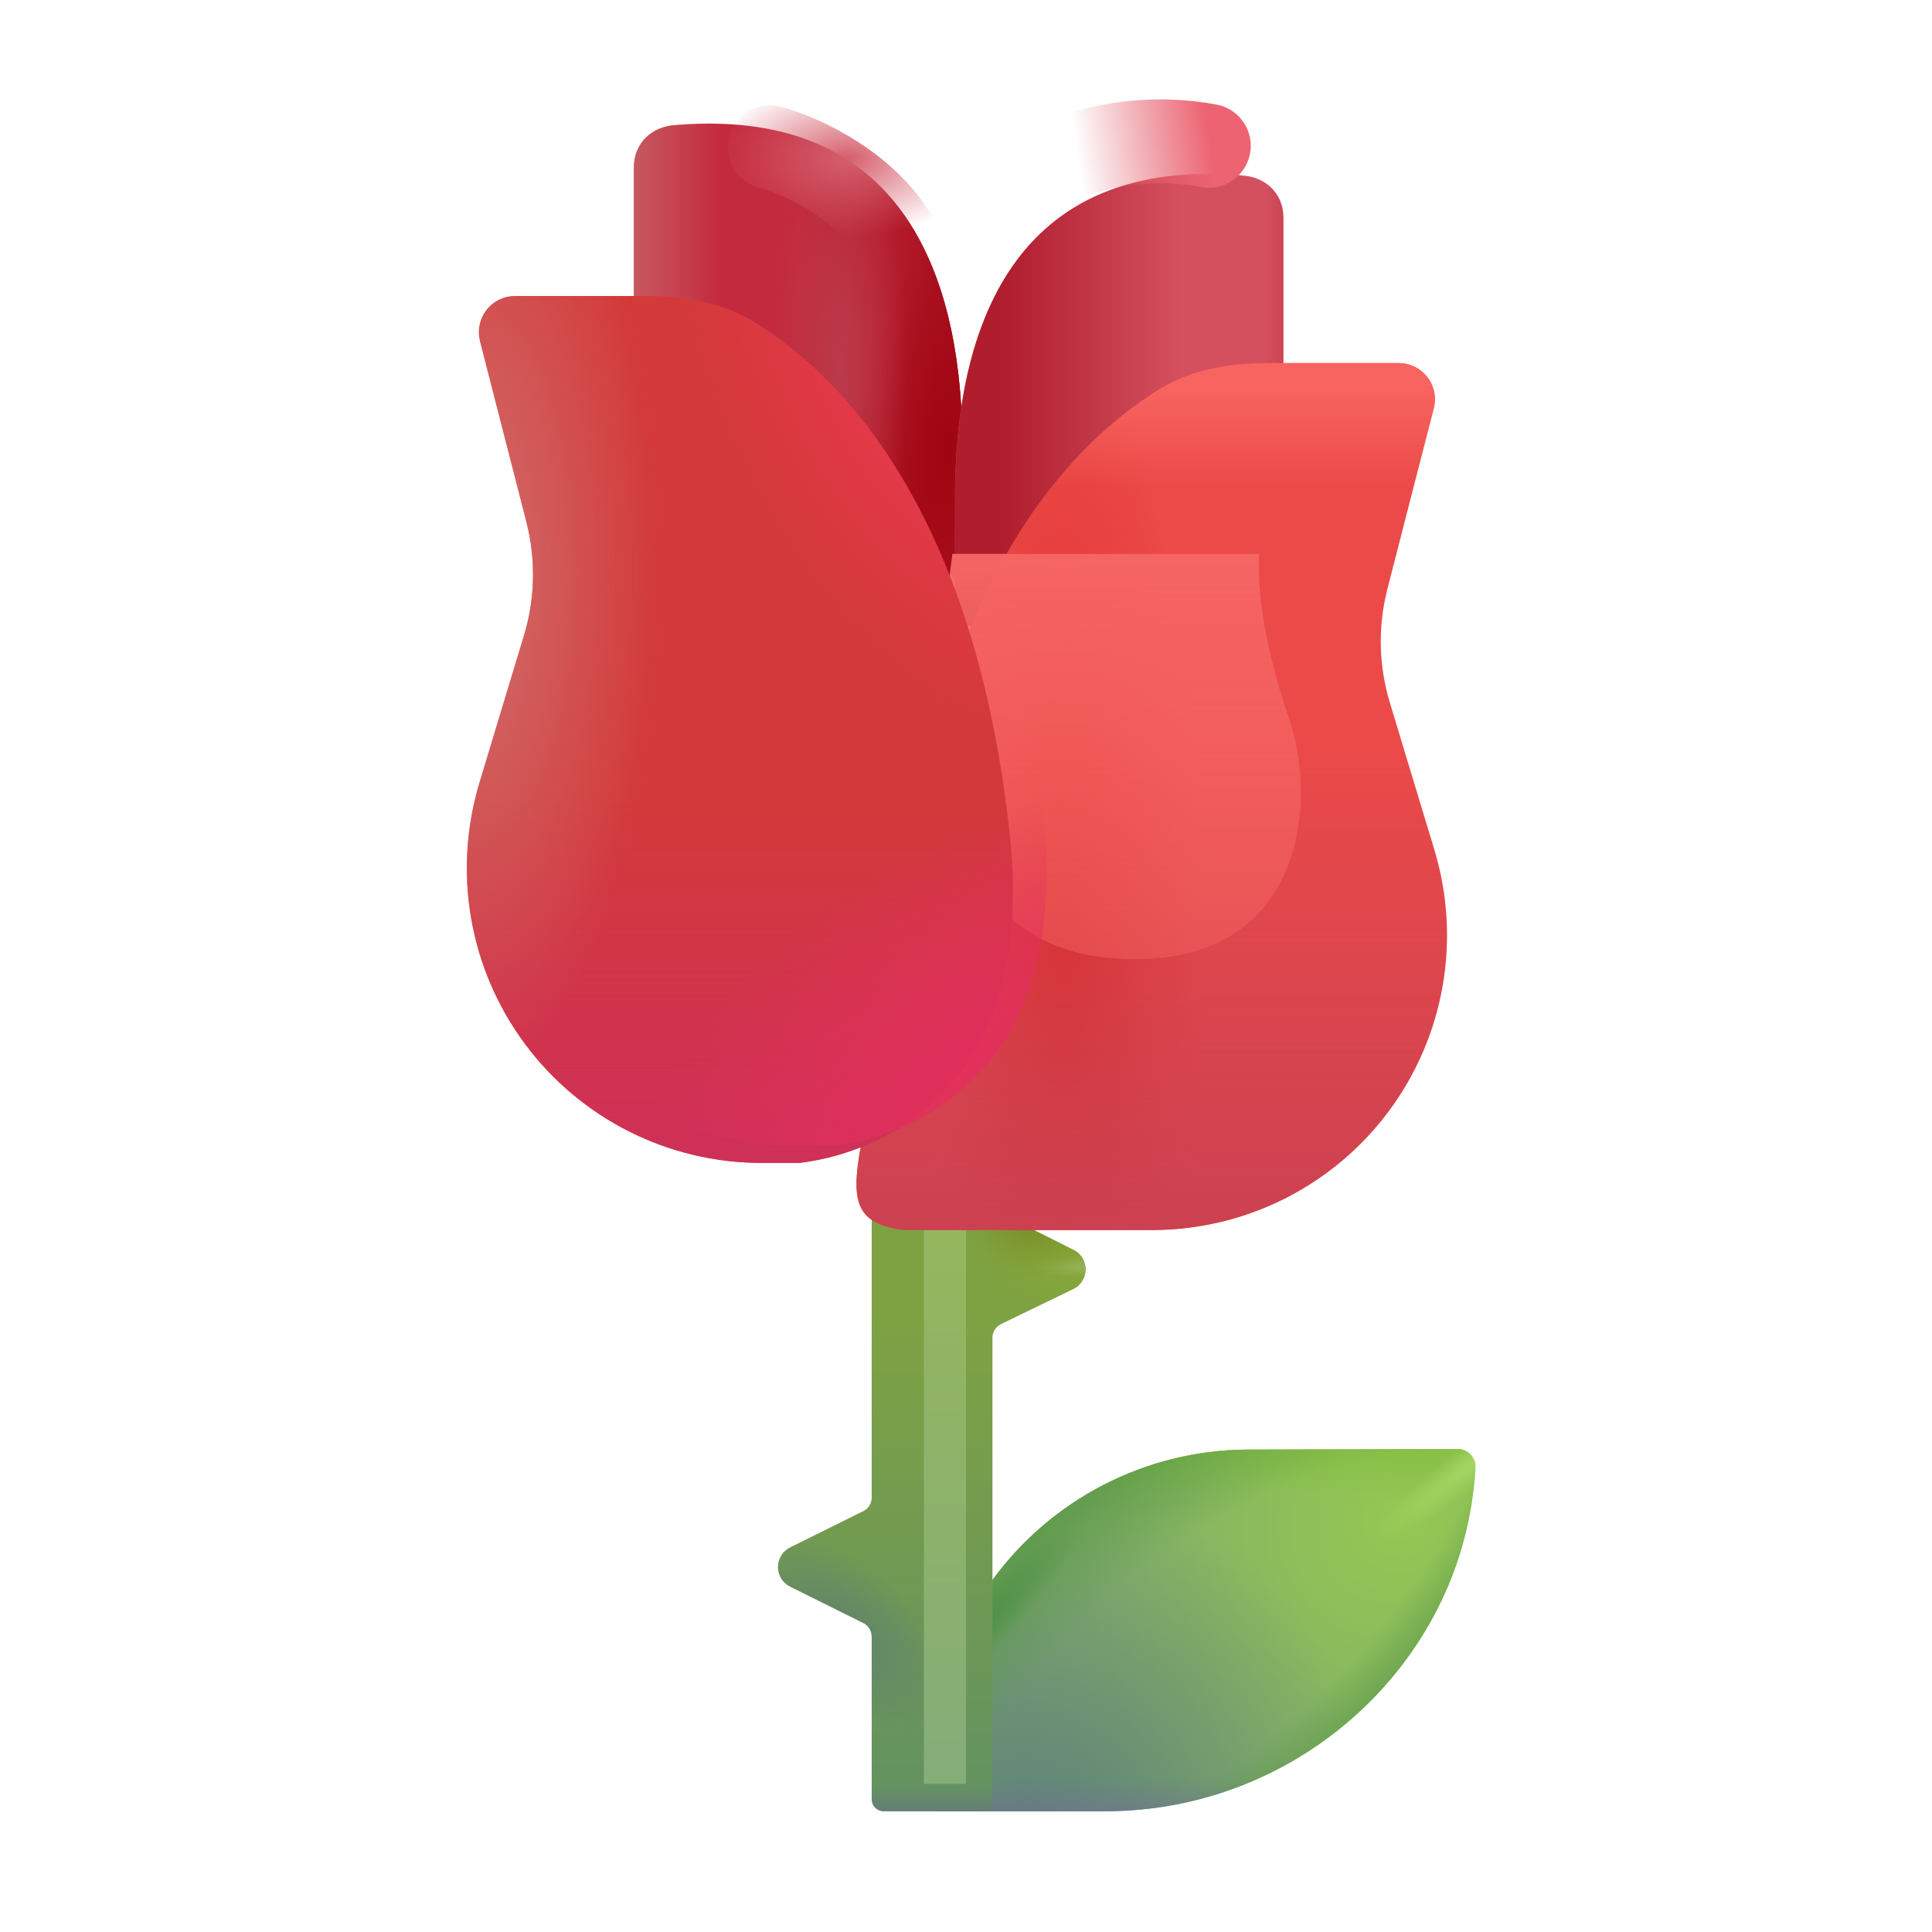 <svg width="90" height="90" viewBox="0 0 90 90" fill="none" xmlns="http://www.w3.org/2000/svg">
<g clip-path="url(#clip0_794_4658)">
<path d="M46.232 73.6L43.594 84.375H51.48C60.694 84.375 68.251 77.217 68.729 68.4C68.738 68.284 68.723 68.168 68.684 68.058C68.646 67.949 68.585 67.848 68.506 67.764C68.426 67.679 68.33 67.612 68.223 67.566C68.117 67.521 68.001 67.498 67.885 67.5L58.025 67.528C55.722 67.553 53.457 68.115 51.409 69.169C49.361 70.224 47.59 71.741 46.232 73.6Z" fill="url(#paint0_radial_794_4658)"/>
<path d="M46.232 73.6L43.594 84.375H51.48C60.694 84.375 68.251 77.217 68.729 68.4C68.738 68.284 68.723 68.168 68.684 68.058C68.646 67.949 68.585 67.848 68.506 67.764C68.426 67.679 68.33 67.612 68.223 67.566C68.117 67.521 68.001 67.498 67.885 67.5L58.025 67.528C55.722 67.553 53.457 68.115 51.409 69.169C49.361 70.224 47.59 71.741 46.232 73.6Z" fill="url(#paint1_radial_794_4658)"/>
<path d="M46.232 73.6L43.594 84.375H51.48C60.694 84.375 68.251 77.217 68.729 68.4C68.738 68.284 68.723 68.168 68.684 68.058C68.646 67.949 68.585 67.848 68.506 67.764C68.426 67.679 68.33 67.612 68.223 67.566C68.117 67.521 68.001 67.498 67.885 67.5L58.025 67.528C55.722 67.553 53.457 68.115 51.409 69.169C49.361 70.224 47.59 71.741 46.232 73.6Z" fill="url(#paint2_linear_794_4658)"/>
<path d="M46.232 73.6L43.594 84.375H51.48C60.694 84.375 68.251 77.217 68.729 68.4C68.738 68.284 68.723 68.168 68.684 68.058C68.646 67.949 68.585 67.848 68.506 67.764C68.426 67.679 68.33 67.612 68.223 67.566C68.117 67.521 68.001 67.498 67.885 67.5L58.025 67.528C55.722 67.553 53.457 68.115 51.409 69.169C49.361 70.224 47.59 71.741 46.232 73.6Z" fill="url(#paint3_linear_794_4658)"/>
<path d="M46.232 73.6L43.594 84.375H51.48C60.694 84.375 68.251 77.217 68.729 68.4C68.738 68.284 68.723 68.168 68.684 68.058C68.646 67.949 68.585 67.848 68.506 67.764C68.426 67.679 68.33 67.612 68.223 67.566C68.117 67.521 68.001 67.498 67.885 67.5L58.025 67.528C55.722 67.553 53.457 68.115 51.409 69.169C49.361 70.224 47.59 71.741 46.232 73.6Z" fill="url(#paint4_radial_794_4658)"/>
<path d="M46.232 73.6L43.594 84.375H51.48C60.694 84.375 68.251 77.217 68.729 68.4C68.738 68.284 68.723 68.168 68.684 68.058C68.646 67.949 68.585 67.848 68.506 67.764C68.426 67.679 68.33 67.612 68.223 67.566C68.117 67.521 68.001 67.498 67.885 67.5L58.025 67.528C55.722 67.553 53.457 68.115 51.409 69.169C49.361 70.224 47.59 71.741 46.232 73.6Z" fill="url(#paint5_radial_794_4658)"/>
<path d="M46.232 73.6L43.594 84.375H51.48C60.694 84.375 68.251 77.217 68.729 68.4C68.738 68.284 68.723 68.168 68.684 68.058C68.646 67.949 68.585 67.848 68.506 67.764C68.426 67.679 68.33 67.612 68.223 67.566C68.117 67.521 68.001 67.498 67.885 67.5L58.025 67.528C55.722 67.553 53.457 68.115 51.409 69.169C49.361 70.224 47.59 71.741 46.232 73.6Z" fill="url(#paint6_radial_794_4658)"/>
<path d="M46.232 73.6L43.594 84.375H51.48C60.694 84.375 68.251 77.217 68.729 68.4C68.738 68.284 68.723 68.168 68.684 68.058C68.646 67.949 68.585 67.848 68.506 67.764C68.426 67.679 68.33 67.612 68.223 67.566C68.117 67.521 68.001 67.498 67.885 67.5L58.025 67.528C55.722 67.553 53.457 68.115 51.409 69.169C49.361 70.224 47.59 71.741 46.232 73.6Z" fill="url(#paint7_radial_794_4658)"/>
<path d="M46.232 83.812C46.232 83.962 46.173 84.105 46.067 84.21C45.962 84.316 45.819 84.375 45.669 84.375H41.169C41.02 84.375 40.877 84.316 40.772 84.21C40.666 84.105 40.607 83.962 40.607 83.812V76.233C40.607 76.101 40.569 75.973 40.5 75.861C40.43 75.75 40.331 75.66 40.213 75.603L36.81 73.912C36.639 73.829 36.495 73.698 36.394 73.537C36.294 73.375 36.24 73.189 36.24 72.998C36.24 72.808 36.294 72.621 36.394 72.46C36.495 72.298 36.639 72.168 36.81 72.084L40.213 70.394C40.331 70.336 40.43 70.246 40.5 70.135C40.569 70.024 40.607 69.895 40.607 69.764V51.272H46.232V55.898C46.232 56.029 46.268 56.157 46.336 56.269C46.405 56.38 46.503 56.47 46.62 56.528L49.998 58.219C50.757 58.584 50.757 59.681 49.998 60.047L46.626 61.684C46.507 61.742 46.408 61.832 46.338 61.944C46.268 62.055 46.232 62.185 46.232 62.316V83.812Z" fill="url(#paint8_linear_794_4658)"/>
<path d="M46.232 83.812C46.232 83.962 46.173 84.105 46.067 84.21C45.962 84.316 45.819 84.375 45.669 84.375H41.169C41.02 84.375 40.877 84.316 40.772 84.21C40.666 84.105 40.607 83.962 40.607 83.812V76.233C40.607 76.101 40.569 75.973 40.5 75.861C40.43 75.75 40.331 75.66 40.213 75.603L36.81 73.912C36.639 73.829 36.495 73.698 36.394 73.537C36.294 73.375 36.24 73.189 36.24 72.998C36.24 72.808 36.294 72.621 36.394 72.46C36.495 72.298 36.639 72.168 36.81 72.084L40.213 70.394C40.331 70.336 40.43 70.246 40.5 70.135C40.569 70.024 40.607 69.895 40.607 69.764V51.272H46.232V55.898C46.232 56.029 46.268 56.157 46.336 56.269C46.405 56.38 46.503 56.47 46.62 56.528L49.998 58.219C50.757 58.584 50.757 59.681 49.998 60.047L46.626 61.684C46.507 61.742 46.408 61.832 46.338 61.944C46.268 62.055 46.232 62.185 46.232 62.316V83.812Z" fill="url(#paint9_radial_794_4658)"/>
<path d="M46.232 83.812C46.232 83.962 46.173 84.105 46.067 84.21C45.962 84.316 45.819 84.375 45.669 84.375H41.169C41.02 84.375 40.877 84.316 40.772 84.21C40.666 84.105 40.607 83.962 40.607 83.812V76.233C40.607 76.101 40.569 75.973 40.5 75.861C40.43 75.75 40.331 75.66 40.213 75.603L36.81 73.912C36.639 73.829 36.495 73.698 36.394 73.537C36.294 73.375 36.24 73.189 36.24 72.998C36.24 72.808 36.294 72.621 36.394 72.46C36.495 72.298 36.639 72.168 36.81 72.084L40.213 70.394C40.331 70.336 40.43 70.246 40.5 70.135C40.569 70.024 40.607 69.895 40.607 69.764V51.272H46.232V55.898C46.232 56.029 46.268 56.157 46.336 56.269C46.405 56.38 46.503 56.47 46.62 56.528L49.998 58.219C50.757 58.584 50.757 59.681 49.998 60.047L46.626 61.684C46.507 61.742 46.408 61.832 46.338 61.944C46.268 62.055 46.232 62.185 46.232 62.316V83.812Z" fill="url(#paint10_radial_794_4658)"/>
<path d="M46.232 83.812C46.232 83.962 46.173 84.105 46.067 84.21C45.962 84.316 45.819 84.375 45.669 84.375H41.169C41.02 84.375 40.877 84.316 40.772 84.21C40.666 84.105 40.607 83.962 40.607 83.812V76.233C40.607 76.101 40.569 75.973 40.5 75.861C40.43 75.75 40.331 75.66 40.213 75.603L36.81 73.912C36.639 73.829 36.495 73.698 36.394 73.537C36.294 73.375 36.24 73.189 36.24 72.998C36.24 72.808 36.294 72.621 36.394 72.46C36.495 72.298 36.639 72.168 36.81 72.084L40.213 70.394C40.331 70.336 40.43 70.246 40.5 70.135C40.569 70.024 40.607 69.895 40.607 69.764V51.272H46.232V55.898C46.232 56.029 46.268 56.157 46.336 56.269C46.405 56.38 46.503 56.47 46.62 56.528L49.998 58.219C50.757 58.584 50.757 59.681 49.998 60.047L46.626 61.684C46.507 61.742 46.408 61.832 46.338 61.944C46.268 62.055 46.232 62.185 46.232 62.316V83.812Z" fill="url(#paint11_radial_794_4658)"/>
<path d="M46.232 83.812C46.232 83.962 46.173 84.105 46.067 84.21C45.962 84.316 45.819 84.375 45.669 84.375H41.169C41.02 84.375 40.877 84.316 40.772 84.21C40.666 84.105 40.607 83.962 40.607 83.812V76.233C40.607 76.101 40.569 75.973 40.5 75.861C40.43 75.75 40.331 75.66 40.213 75.603L36.81 73.912C36.639 73.829 36.495 73.698 36.394 73.537C36.294 73.375 36.24 73.189 36.24 72.998C36.24 72.808 36.294 72.621 36.394 72.46C36.495 72.298 36.639 72.168 36.81 72.084L40.213 70.394C40.331 70.336 40.43 70.246 40.5 70.135C40.569 70.024 40.607 69.895 40.607 69.764V51.272H46.232V55.898C46.232 56.029 46.268 56.157 46.336 56.269C46.405 56.38 46.503 56.47 46.62 56.528L49.998 58.219C50.757 58.584 50.757 59.681 49.998 60.047L46.626 61.684C46.507 61.742 46.408 61.832 46.338 61.944C46.268 62.055 46.232 62.185 46.232 62.316V83.812Z" fill="url(#paint12_radial_794_4658)"/>
<path d="M46.232 83.812C46.232 83.962 46.173 84.105 46.067 84.21C45.962 84.316 45.819 84.375 45.669 84.375H41.169C41.02 84.375 40.877 84.316 40.772 84.21C40.666 84.105 40.607 83.962 40.607 83.812V76.233C40.607 76.101 40.569 75.973 40.5 75.861C40.43 75.75 40.331 75.66 40.213 75.603L36.81 73.912C36.639 73.829 36.495 73.698 36.394 73.537C36.294 73.375 36.24 73.189 36.24 72.998C36.24 72.808 36.294 72.621 36.394 72.46C36.495 72.298 36.639 72.168 36.81 72.084L40.213 70.394C40.331 70.336 40.43 70.246 40.5 70.135C40.569 70.024 40.607 69.895 40.607 69.764V51.272H46.232V55.898C46.232 56.029 46.268 56.157 46.336 56.269C46.405 56.38 46.503 56.47 46.62 56.528L49.998 58.219C50.757 58.584 50.757 59.681 49.998 60.047L46.626 61.684C46.507 61.742 46.408 61.832 46.338 61.944C46.268 62.055 46.232 62.185 46.232 62.316V83.812Z" fill="url(#paint13_radial_794_4658)"/>
<path d="M46.232 83.812C46.232 83.962 46.173 84.105 46.067 84.21C45.962 84.316 45.819 84.375 45.669 84.375H41.169C41.02 84.375 40.877 84.316 40.772 84.21C40.666 84.105 40.607 83.962 40.607 83.812V76.233C40.607 76.101 40.569 75.973 40.5 75.861C40.43 75.75 40.331 75.66 40.213 75.603L36.81 73.912C36.639 73.829 36.495 73.698 36.394 73.537C36.294 73.375 36.24 73.189 36.24 72.998C36.24 72.808 36.294 72.621 36.394 72.46C36.495 72.298 36.639 72.168 36.81 72.084L40.213 70.394C40.331 70.336 40.43 70.246 40.5 70.135C40.569 70.024 40.607 69.895 40.607 69.764V51.272H46.232V55.898C46.232 56.029 46.268 56.157 46.336 56.269C46.405 56.38 46.503 56.47 46.62 56.528L49.998 58.219C50.757 58.584 50.757 59.681 49.998 60.047L46.626 61.684C46.507 61.742 46.408 61.832 46.338 61.944C46.268 62.055 46.232 62.185 46.232 62.316V83.812Z" fill="url(#paint14_linear_794_4658)"/>
<g filter="url(#filter0_f_794_4658)">
<path d="M43.04 52.47H45V83.101H43.04V52.47Z" fill="url(#paint15_linear_794_4658)"/>
</g>
<path d="M31.528 5.822C42.632 4.922 44.831 13.775 44.831 20.812V26.806H29.531V7.793C29.531 6.654 30.386 5.864 31.523 5.825L31.528 5.822Z" fill="#C42A3D"/>
<path d="M31.528 5.822C42.632 4.922 44.831 13.775 44.831 20.812V26.806H29.531V7.793C29.531 6.654 30.386 5.864 31.523 5.825L31.528 5.822Z" fill="url(#paint16_linear_794_4658)"/>
<path d="M31.528 5.822C42.632 4.922 44.831 13.775 44.831 20.812V26.806H29.531V7.793C29.531 6.654 30.386 5.864 31.523 5.825L31.528 5.822Z" fill="url(#paint17_radial_794_4658)"/>
<path d="M31.528 5.822C42.632 4.922 44.831 13.775 44.831 20.812V26.806H29.531V7.793C29.531 6.654 30.386 5.864 31.523 5.825L31.528 5.822Z" fill="url(#paint18_linear_794_4658)"/>
<path d="M31.528 5.822C42.632 4.922 44.831 13.775 44.831 20.812V26.806H29.531V7.793C29.531 6.654 30.386 5.864 31.523 5.825L31.528 5.822Z" fill="url(#paint19_radial_794_4658)"/>
<g filter="url(#filter1_d_794_4658)">
<path d="M55.449 5.822C44.345 4.922 42.145 13.775 42.145 20.812V26.806H57.443V7.793C57.443 6.654 56.585 5.864 55.449 5.825V5.822Z" fill="#D4505F"/>
<path d="M55.449 5.822C44.345 4.922 42.145 13.775 42.145 20.812V26.806H57.443V7.793C57.443 6.654 56.585 5.864 55.449 5.825V5.822Z" fill="url(#paint20_linear_794_4658)"/>
<path d="M55.449 5.822C44.345 4.922 42.145 13.775 42.145 20.812V26.806H57.443V7.793C57.443 6.654 56.585 5.864 55.449 5.825V5.822Z" fill="url(#paint21_linear_794_4658)"/>
</g>
<g filter="url(#filter2_d_794_4658)">
<path d="M60.725 23.529L62.886 15.114C62.949 14.865 62.955 14.605 62.903 14.353C62.851 14.101 62.742 13.864 62.584 13.661C62.426 13.458 62.224 13.293 61.993 13.18C61.763 13.067 61.509 13.008 61.251 13.008H55.199C53.433 13.008 51.65 13.281 50.145 14.2C44.978 17.364 39.649 24.528 38.203 38.149C37.002 49.455 33.894 52.867 38.203 53.392H49.768C51.911 53.392 54.024 52.891 55.939 51.928C57.853 50.964 59.516 49.567 60.793 47.846C62.071 46.125 62.928 44.13 63.296 42.019C63.664 39.907 63.533 37.739 62.914 35.688L60.838 28.825C60.317 27.103 60.278 25.272 60.725 23.529Z" fill="#EB4A49"/>
<path d="M60.725 23.529L62.886 15.114C62.949 14.865 62.955 14.605 62.903 14.353C62.851 14.101 62.742 13.864 62.584 13.661C62.426 13.458 62.224 13.293 61.993 13.18C61.763 13.067 61.509 13.008 61.251 13.008H55.199C53.433 13.008 51.65 13.281 50.145 14.2C44.978 17.364 39.649 24.528 38.203 38.149C37.002 49.455 33.894 52.867 38.203 53.392H49.768C51.911 53.392 54.024 52.891 55.939 51.928C57.853 50.964 59.516 49.567 60.793 47.846C62.071 46.125 62.928 44.13 63.296 42.019C63.664 39.907 63.533 37.739 62.914 35.688L60.838 28.825C60.317 27.103 60.278 25.272 60.725 23.529Z" fill="url(#paint22_radial_794_4658)"/>
<path d="M60.725 23.529L62.886 15.114C62.949 14.865 62.955 14.605 62.903 14.353C62.851 14.101 62.742 13.864 62.584 13.661C62.426 13.458 62.224 13.293 61.993 13.18C61.763 13.067 61.509 13.008 61.251 13.008H55.199C53.433 13.008 51.65 13.281 50.145 14.2C44.978 17.364 39.649 24.528 38.203 38.149C37.002 49.455 33.894 52.867 38.203 53.392H49.768C51.911 53.392 54.024 52.891 55.939 51.928C57.853 50.964 59.516 49.567 60.793 47.846C62.071 46.125 62.928 44.13 63.296 42.019C63.664 39.907 63.533 37.739 62.914 35.688L60.838 28.825C60.317 27.103 60.278 25.272 60.725 23.529Z" fill="url(#paint23_linear_794_4658)"/>
<path d="M60.725 23.529L62.886 15.114C62.949 14.865 62.955 14.605 62.903 14.353C62.851 14.101 62.742 13.864 62.584 13.661C62.426 13.458 62.224 13.293 61.993 13.18C61.763 13.067 61.509 13.008 61.251 13.008H55.199C53.433 13.008 51.65 13.281 50.145 14.2C44.978 17.364 39.649 24.528 38.203 38.149C37.002 49.455 33.894 52.867 38.203 53.392H49.768C51.911 53.392 54.024 52.891 55.939 51.928C57.853 50.964 59.516 49.567 60.793 47.846C62.071 46.125 62.928 44.13 63.296 42.019C63.664 39.907 63.533 37.739 62.914 35.688L60.838 28.825C60.317 27.103 60.278 25.272 60.725 23.529Z" fill="url(#paint24_linear_794_4658)"/>
</g>
<g filter="url(#filter3_f_794_4658)">
<path d="M58.658 25.802H44.367C43.442 32.535 42.624 43.934 51.832 44.637C60.739 45.318 61.422 37.465 60.044 33.46C58.658 29.433 58.587 26.823 58.658 25.802Z" fill="url(#paint25_linear_794_4658)"/>
</g>
<g filter="url(#filter4_d_794_4658)">
<path d="M26.083 23.529L23.923 15.114C23.86 14.865 23.854 14.605 23.906 14.353C23.958 14.101 24.067 13.864 24.225 13.661C24.382 13.458 24.584 13.293 24.815 13.18C25.046 13.067 25.3 13.008 25.558 13.008H31.61C33.373 13.008 35.159 13.281 36.664 14.2C41.831 17.364 47.16 24.528 48.606 38.149C49.807 49.455 43.113 52.867 38.807 53.392H37.041C34.898 53.392 32.785 52.891 30.87 51.928C28.956 50.964 27.293 49.567 26.016 47.846C24.738 46.125 23.881 44.13 23.513 42.019C23.145 39.907 23.276 37.739 23.895 35.688L25.971 28.825C26.492 27.103 26.53 25.272 26.083 23.529Z" fill="#D33939"/>
<path d="M26.083 23.529L23.923 15.114C23.86 14.865 23.854 14.605 23.906 14.353C23.958 14.101 24.067 13.864 24.225 13.661C24.382 13.458 24.584 13.293 24.815 13.18C25.046 13.067 25.3 13.008 25.558 13.008H31.61C33.373 13.008 35.159 13.281 36.664 14.2C41.831 17.364 47.16 24.528 48.606 38.149C49.807 49.455 43.113 52.867 38.807 53.392H37.041C34.898 53.392 32.785 52.891 30.87 51.928C28.956 50.964 27.293 49.567 26.016 47.846C24.738 46.125 23.881 44.13 23.513 42.019C23.145 39.907 23.276 37.739 23.895 35.688L25.971 28.825C26.492 27.103 26.53 25.272 26.083 23.529Z" fill="url(#paint26_linear_794_4658)"/>
<path d="M26.083 23.529L23.923 15.114C23.86 14.865 23.854 14.605 23.906 14.353C23.958 14.101 24.067 13.864 24.225 13.661C24.382 13.458 24.584 13.293 24.815 13.18C25.046 13.067 25.3 13.008 25.558 13.008H31.61C33.373 13.008 35.159 13.281 36.664 14.2C41.831 17.364 47.16 24.528 48.606 38.149C49.807 49.455 43.113 52.867 38.807 53.392H37.041C34.898 53.392 32.785 52.891 30.87 51.928C28.956 50.964 27.293 49.567 26.016 47.846C24.738 46.125 23.881 44.13 23.513 42.019C23.145 39.907 23.276 37.739 23.895 35.688L25.971 28.825C26.492 27.103 26.53 25.272 26.083 23.529Z" fill="url(#paint27_radial_794_4658)"/>
<path d="M26.083 23.529L23.923 15.114C23.86 14.865 23.854 14.605 23.906 14.353C23.958 14.101 24.067 13.864 24.225 13.661C24.382 13.458 24.584 13.293 24.815 13.18C25.046 13.067 25.3 13.008 25.558 13.008H31.61C33.373 13.008 35.159 13.281 36.664 14.2C41.831 17.364 47.16 24.528 48.606 38.149C49.807 49.455 43.113 52.867 38.807 53.392H37.041C34.898 53.392 32.785 52.891 30.87 51.928C28.956 50.964 27.293 49.567 26.016 47.846C24.738 46.125 23.881 44.13 23.513 42.019C23.145 39.907 23.276 37.739 23.895 35.688L25.971 28.825C26.492 27.103 26.53 25.272 26.083 23.529Z" fill="url(#paint28_radial_794_4658)"/>
</g>
<path d="M26.083 23.529L23.923 15.114C23.86 14.865 23.854 14.605 23.906 14.353C23.958 14.101 24.067 13.864 24.225 13.661C24.382 13.458 24.584 13.293 24.815 13.18C25.046 13.067 25.3 13.008 25.558 13.008H31.61C33.373 13.008 35.159 13.281 36.664 14.2C41.831 17.364 47.16 24.528 48.606 38.149C49.807 49.455 43.113 52.867 38.807 53.392H37.041C34.898 53.392 32.785 52.891 30.87 51.928C28.956 50.964 27.293 49.567 26.016 47.846C24.738 46.125 23.881 44.13 23.513 42.019C23.145 39.907 23.276 37.739 23.895 35.688L25.971 28.825C26.492 27.103 26.53 25.272 26.083 23.529Z" fill="url(#paint29_radial_794_4658)"/>
<g filter="url(#filter5_f_794_4658)">
<path d="M49.219 7.566C51.455 6.615 53.923 6.345 56.312 6.792" stroke="url(#paint30_linear_794_4658)" stroke-width="3.906" stroke-linecap="round"/>
</g>
<g filter="url(#filter6_f_794_4658)">
<path d="M35.859 6.857C37.311 7.236 40.562 8.693 41.968 11.469" stroke="url(#paint31_radial_794_4658)" stroke-width="3.906" stroke-linecap="round"/>
</g>
</g>
<defs>
<filter id="filter0_f_794_4658" x="27.415" y="36.845" width="33.21" height="61.881" filterUnits="userSpaceOnUse" color-interpolation-filters="sRGB">
<feFlood flood-opacity="0" result="BackgroundImageFix"/>
<feBlend mode="normal" in="SourceGraphic" in2="BackgroundImageFix" result="shape"/>
<feGaussianBlur stdDeviation="7.812" result="effect1_foregroundBlur_794_4658"/>
</filter>
<filter id="filter1_d_794_4658" x="36.677" y="0.29" width="30.922" height="36.673" filterUnits="userSpaceOnUse" color-interpolation-filters="sRGB">
<feFlood flood-opacity="0" result="BackgroundImageFix"/>
<feColorMatrix in="SourceAlpha" type="matrix" values="0 0 0 0 0 0 0 0 0 0 0 0 0 0 0 0 0 0 127 0" result="hardAlpha"/>
<feOffset dx="2.344" dy="2.344"/>
<feGaussianBlur stdDeviation="3.906"/>
<feComposite in2="hardAlpha" operator="out"/>
<feColorMatrix type="matrix" values="0 0 0 0 0.694 0 0 0 0 0.122 0 0 0 0 0.184 0 0 0 0.5 0"/>
<feBlend mode="normal" in2="BackgroundImageFix" result="effect1_dropShadow_794_4658"/>
<feBlend mode="normal" in="SourceGraphic" in2="effect1_dropShadow_794_4658" result="shape"/>
</filter>
<filter id="filter2_d_794_4658" x="32.086" y="9.102" width="43.133" height="56.01" filterUnits="userSpaceOnUse" color-interpolation-filters="sRGB">
<feFlood flood-opacity="0" result="BackgroundImageFix"/>
<feColorMatrix in="SourceAlpha" type="matrix" values="0 0 0 0 0 0 0 0 0 0 0 0 0 0 0 0 0 0 127 0" result="hardAlpha"/>
<feOffset dx="3.906" dy="3.906"/>
<feGaussianBlur stdDeviation="3.906"/>
<feComposite in2="hardAlpha" operator="out"/>
<feColorMatrix type="matrix" values="0 0 0 0 0.886 0 0 0 0 0.165 0 0 0 0 0.157 0 0 0 1 0"/>
<feBlend mode="normal" in2="BackgroundImageFix" result="effect1_dropShadow_794_4658"/>
<feBlend mode="normal" in="SourceGraphic" in2="effect1_dropShadow_794_4658" result="shape"/>
</filter>
<filter id="filter3_f_794_4658" x="20.394" y="2.364" width="63.64" height="65.752" filterUnits="userSpaceOnUse" color-interpolation-filters="sRGB">
<feFlood flood-opacity="0" result="BackgroundImageFix"/>
<feBlend mode="normal" in="SourceGraphic" in2="BackgroundImageFix" result="shape"/>
<feGaussianBlur stdDeviation="11.719" result="effect1_foregroundBlur_794_4658"/>
</filter>
<filter id="filter4_d_794_4658" x="13.934" y="5.977" width="41.065" height="56.01" filterUnits="userSpaceOnUse" color-interpolation-filters="sRGB">
<feFlood flood-opacity="0" result="BackgroundImageFix"/>
<feColorMatrix in="SourceAlpha" type="matrix" values="0 0 0 0 0 0 0 0 0 0 0 0 0 0 0 0 0 0 127 0" result="hardAlpha"/>
<feOffset dx="-1.562" dy="0.781"/>
<feGaussianBlur stdDeviation="3.906"/>
<feComposite in2="hardAlpha" operator="out"/>
<feColorMatrix type="matrix" values="0 0 0 0 0.969 0 0 0 0 0.404 0 0 0 0 0.388 0 0 0 1 0"/>
<feBlend mode="normal" in2="BackgroundImageFix" result="effect1_dropShadow_794_4658"/>
<feBlend mode="normal" in="SourceGraphic" in2="effect1_dropShadow_794_4658" result="shape"/>
</filter>
<filter id="filter5_f_794_4658" x="43.358" y="0.723" width="18.814" height="12.703" filterUnits="userSpaceOnUse" color-interpolation-filters="sRGB">
<feFlood flood-opacity="0" result="BackgroundImageFix"/>
<feBlend mode="normal" in="SourceGraphic" in2="BackgroundImageFix" result="shape"/>
<feGaussianBlur stdDeviation="1.953" result="effect1_foregroundBlur_794_4658"/>
</filter>
<filter id="filter6_f_794_4658" x="30" y="0.997" width="17.828" height="16.332" filterUnits="userSpaceOnUse" color-interpolation-filters="sRGB">
<feFlood flood-opacity="0" result="BackgroundImageFix"/>
<feBlend mode="normal" in="SourceGraphic" in2="BackgroundImageFix" result="shape"/>
<feGaussianBlur stdDeviation="1.953" result="effect1_foregroundBlur_794_4658"/>
</filter>
<radialGradient id="paint0_radial_794_4658" cx="0" cy="0" r="1" gradientUnits="userSpaceOnUse" gradientTransform="translate(65.392 70.665) rotate(140.575) scale(28.787 26.826)">
<stop stop-color="#94C852"/>
<stop offset="1" stop-color="#6F967C"/>
</radialGradient>
<radialGradient id="paint1_radial_794_4658" cx="0" cy="0" r="1" gradientUnits="userSpaceOnUse" gradientTransform="translate(47.109 86.836) rotate(-45.785) scale(18.149 13.82)">
<stop stop-color="#5D807A"/>
<stop offset="1" stop-color="#5D807A" stop-opacity="0"/>
</radialGradient>
<linearGradient id="paint2_linear_794_4658" x1="51.767" y1="85.517" x2="51.767" y2="82.881" gradientUnits="userSpaceOnUse">
<stop stop-color="#707290"/>
<stop offset="1" stop-color="#707290" stop-opacity="0"/>
</linearGradient>
<linearGradient id="paint3_linear_794_4658" x1="56.163" y1="67.5" x2="56.163" y2="69.983" gradientUnits="userSpaceOnUse">
<stop stop-color="#89C146"/>
<stop offset="1" stop-color="#89C146" stop-opacity="0"/>
</linearGradient>
<radialGradient id="paint4_radial_794_4658" cx="0" cy="0" r="1" gradientUnits="userSpaceOnUse" gradientTransform="translate(60.971 86.5) rotate(-134.074) scale(20.563 29.646)">
<stop offset="0.739" stop-color="#5C9948" stop-opacity="0"/>
<stop offset="1" stop-color="#5C9948"/>
</radialGradient>
<radialGradient id="paint5_radial_794_4658" cx="0" cy="0" r="1" gradientUnits="userSpaceOnUse" gradientTransform="translate(52.647 65.764) rotate(37.781) scale(18.793 29.202)">
<stop offset="0.816" stop-color="#5C9948" stop-opacity="0"/>
<stop offset="1" stop-color="#5C9948"/>
</radialGradient>
<radialGradient id="paint6_radial_794_4658" cx="0" cy="0" r="1" gradientUnits="userSpaceOnUse" gradientTransform="translate(44.561 76.927) rotate(-46.228) scale(7.972 1.327)">
<stop stop-color="#489041"/>
<stop offset="1" stop-color="#489041" stop-opacity="0"/>
</radialGradient>
<radialGradient id="paint7_radial_794_4658" cx="0" cy="0" r="1" gradientUnits="userSpaceOnUse" gradientTransform="translate(68.728 68.092) rotate(142.381) scale(6.047 1.005)">
<stop offset="0.17" stop-color="#A1D460"/>
<stop offset="0.982" stop-color="#A1D460" stop-opacity="0"/>
</radialGradient>
<linearGradient id="paint8_linear_794_4658" x1="43.403" y1="60.952" x2="43.403" y2="84.375" gradientUnits="userSpaceOnUse">
<stop stop-color="#7EA242"/>
<stop offset="1" stop-color="#639262"/>
</linearGradient>
<radialGradient id="paint9_radial_794_4658" cx="0" cy="0" r="1" gradientUnits="userSpaceOnUse" gradientTransform="translate(39.243 76.069) rotate(-51.582) scale(3.253 6.111)">
<stop stop-color="#60826D"/>
<stop offset="1" stop-color="#60826D" stop-opacity="0"/>
</radialGradient>
<radialGradient id="paint10_radial_794_4658" cx="0" cy="0" r="1" gradientUnits="userSpaceOnUse" gradientTransform="translate(51.154 58.998) rotate(180) scale(5.757 2.505)">
<stop stop-color="#87A837"/>
<stop offset="1" stop-color="#87A837" stop-opacity="0"/>
</radialGradient>
<radialGradient id="paint11_radial_794_4658" cx="0" cy="0" r="1" gradientUnits="userSpaceOnUse" gradientTransform="translate(51.154 58.998) rotate(180) scale(3.384 0.527)">
<stop stop-color="#99B35D"/>
<stop offset="1" stop-color="#99B35D" stop-opacity="0"/>
</radialGradient>
<radialGradient id="paint12_radial_794_4658" cx="0" cy="0" r="1" gradientUnits="userSpaceOnUse" gradientTransform="translate(47.963 56.499) rotate(146.753) scale(3.055 3.228)">
<stop stop-color="#778823"/>
<stop offset="1" stop-color="#839624" stop-opacity="0"/>
</radialGradient>
<radialGradient id="paint13_radial_794_4658" cx="0" cy="0" r="1" gradientUnits="userSpaceOnUse" gradientTransform="translate(46.427 53.148) rotate(118.04) scale(2.959 3.62)">
<stop stop-color="#738B32"/>
<stop offset="1" stop-color="#738B32" stop-opacity="0"/>
</radialGradient>
<linearGradient id="paint14_linear_794_4658" x1="43.403" y1="83.146" x2="43.403" y2="84.749" gradientUnits="userSpaceOnUse">
<stop stop-color="#65797D" stop-opacity="0"/>
<stop offset="1" stop-color="#65797D"/>
</linearGradient>
<linearGradient id="paint15_linear_794_4658" x1="44.019" y1="52.47" x2="44.019" y2="82.373" gradientUnits="userSpaceOnUse">
<stop stop-color="#98B858"/>
<stop offset="1" stop-color="#85AD78"/>
</linearGradient>
<linearGradient id="paint16_linear_794_4658" x1="43.512" y1="17.269" x2="37.181" y2="17.269" gradientUnits="userSpaceOnUse">
<stop stop-color="#AC1322"/>
<stop offset="1" stop-color="#AC1322" stop-opacity="0"/>
</linearGradient>
<radialGradient id="paint17_radial_794_4658" cx="0" cy="0" r="1" gradientUnits="userSpaceOnUse" gradientTransform="translate(44.123 20.829) rotate(-171.703) scale(4.263 11.253)">
<stop stop-color="#9F0510"/>
<stop offset="1" stop-color="#9F0510" stop-opacity="0"/>
</radialGradient>
<linearGradient id="paint18_linear_794_4658" x1="28.302" y1="11.514" x2="33.576" y2="11.514" gradientUnits="userSpaceOnUse">
<stop stop-color="#C7676B"/>
<stop offset="1" stop-color="#C7676B" stop-opacity="0"/>
</linearGradient>
<radialGradient id="paint19_radial_794_4658" cx="0" cy="0" r="1" gradientUnits="userSpaceOnUse" gradientTransform="translate(39.156 17.049) rotate(-90) scale(12.129 3.189)">
<stop stop-color="#BB3B4B"/>
<stop offset="1" stop-color="#BB3B4B" stop-opacity="0"/>
</radialGradient>
<linearGradient id="paint20_linear_794_4658" x1="44.474" y1="15.671" x2="52.58" y2="15.671" gradientUnits="userSpaceOnUse">
<stop stop-color="#B01E2E"/>
<stop offset="1" stop-color="#B01E2E" stop-opacity="0"/>
</linearGradient>
<linearGradient id="paint21_linear_794_4658" x1="60.472" y1="15.671" x2="56.526" y2="15.671" gradientUnits="userSpaceOnUse">
<stop stop-color="#B01E2E"/>
<stop offset="1" stop-color="#B01E2E" stop-opacity="0"/>
</linearGradient>
<radialGradient id="paint22_radial_794_4658" cx="0" cy="0" r="1" gradientUnits="userSpaceOnUse" gradientTransform="translate(45.617 40.694) scale(6.504 28.477)">
<stop stop-color="#DF2C28"/>
<stop offset="1" stop-color="#DF2C28" stop-opacity="0"/>
</radialGradient>
<linearGradient id="paint23_linear_794_4658" x1="59.938" y1="53.958" x2="59.938" y2="30.707" gradientUnits="userSpaceOnUse">
<stop stop-color="#CB4151"/>
<stop offset="1" stop-color="#CB4151" stop-opacity="0"/>
</linearGradient>
<linearGradient id="paint24_linear_794_4658" x1="49.748" y1="13.964" x2="49.748" y2="18.762" gradientUnits="userSpaceOnUse">
<stop stop-color="#F86560"/>
<stop offset="1" stop-color="#F86560" stop-opacity="0"/>
</linearGradient>
<linearGradient id="paint25_linear_794_4658" x1="52.212" y1="25.802" x2="52.212" y2="59.611" gradientUnits="userSpaceOnUse">
<stop stop-color="#F56563"/>
<stop offset="1" stop-color="#F56563" stop-opacity="0"/>
</linearGradient>
<linearGradient id="paint26_linear_794_4658" x1="40.43" y1="55.373" x2="40.43" y2="36.211" gradientUnits="userSpaceOnUse">
<stop stop-color="#CE2F5C"/>
<stop offset="1" stop-color="#CE2F5C" stop-opacity="0"/>
</linearGradient>
<radialGradient id="paint27_radial_794_4658" cx="0" cy="0" r="1" gradientUnits="userSpaceOnUse" gradientTransform="translate(23.308 26.016) scale(9.036 23.027)">
<stop stop-color="#D0716F"/>
<stop offset="1" stop-color="#D0716F" stop-opacity="0"/>
</radialGradient>
<radialGradient id="paint28_radial_794_4658" cx="0" cy="0" r="1" gradientUnits="userSpaceOnUse" gradientTransform="translate(45.529 16.172) rotate(153.452) scale(10.619 19.024)">
<stop stop-color="#F03954"/>
<stop offset="1" stop-color="#F03954" stop-opacity="0"/>
</radialGradient>
<radialGradient id="paint29_radial_794_4658" cx="0" cy="0" r="1" gradientUnits="userSpaceOnUse" gradientTransform="translate(47.726 50.009) rotate(-119.691) scale(11.534 20.128)">
<stop stop-color="#E42E5E"/>
<stop offset="1" stop-color="#E42E5E" stop-opacity="0"/>
</radialGradient>
<linearGradient id="paint30_linear_794_4658" x1="56.419" y1="6.871" x2="50.259" y2="7.777" gradientUnits="userSpaceOnUse">
<stop stop-color="#EE6372"/>
<stop offset="1" stop-color="#DD5C6A" stop-opacity="0"/>
</linearGradient>
<radialGradient id="paint31_radial_794_4658" cx="0" cy="0" r="1" gradientUnits="userSpaceOnUse" gradientTransform="translate(39.463 7.382) rotate(90.69) scale(3.648 6.267)">
<stop stop-color="#D55E6C"/>
<stop offset="1" stop-color="#D55E6C" stop-opacity="0"/>
</radialGradient>
<clipPath id="clip0_794_4658">
<rect width="90" height="90" fill="white"/>
</clipPath>
</defs>
</svg>

